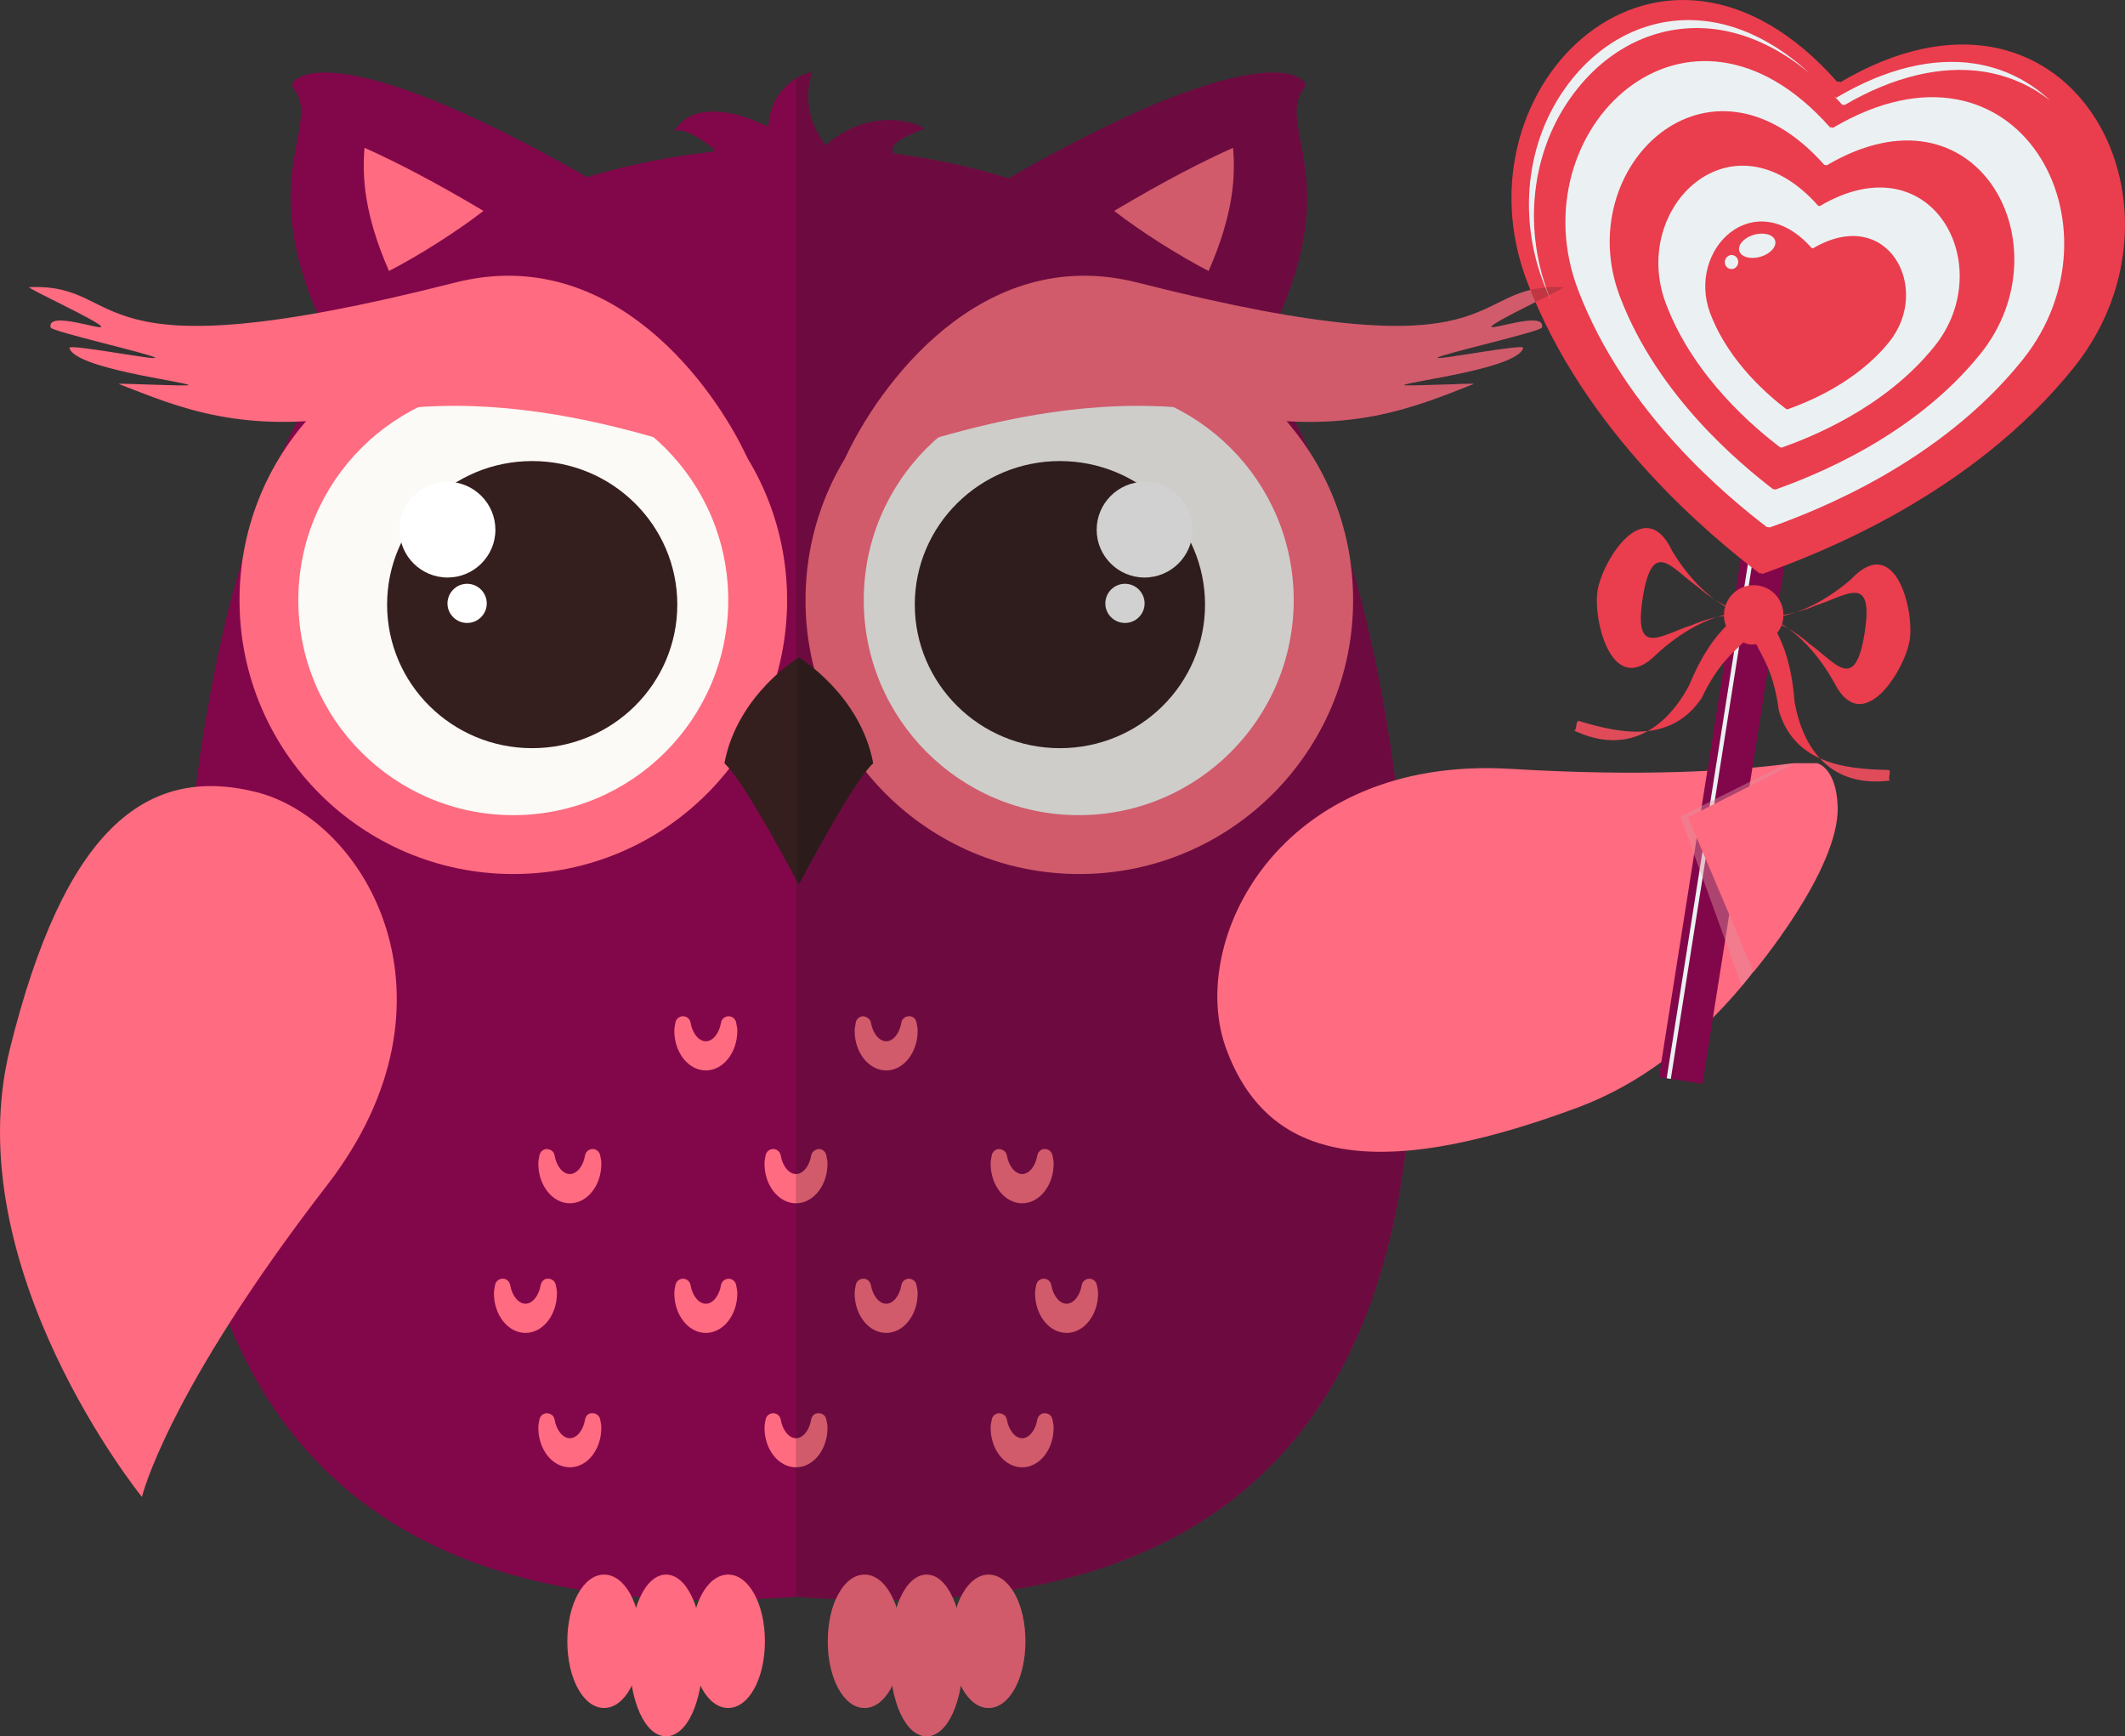 <?xml version="1.0" encoding="utf-8"?>
<!-- Generator: Adobe Illustrator 16.0.0, SVG Export Plug-In . SVG Version: 6.00 Build 0)  -->
<!DOCTYPE svg PUBLIC "-//W3C//DTD SVG 1.1//EN" "http://www.w3.org/Graphics/SVG/1.1/DTD/svg11.dtd">
<svg version="1.1" id="Layer_1" xmlns="http://www.w3.org/2000/svg" xmlns:xlink="http://www.w3.org/1999/xlink" x="0px" y="0px"
   width="444.523"
   height="363.153"
   viewBox="0 0 444.523 363.153"
   xml:space="preserve">
<rect x="0" y="0" width="444.523" height="363.153" fill="#333333" stroke="none"/>
<g transform="translate(-786.535,-703.079)">
	<g>
		<path fill="#82074A" d="M1080.945,889.251c-9.123-105.634-42.66-153.179-127.898-155.662l0,0l0,0l0,0l0,0
			c-85.257,2.483-118.698,50.028-127.896,155.662c-8.899,102.171,29.217,155.104,127.896,147.81
			C1051.697,1044.354,1089.756,991.422,1080.945,889.251z"/>
		<path fill="#FF6B80" d="M1069.59,828.601c0,31.632-25.648,57.284-57.281,57.284c-31.621,0-57.269-25.651-57.269-57.284
			c0-31.633,25.648-57.28,57.269-57.28C1043.941,771.32,1069.59,796.968,1069.59,828.601z"/>
		<path fill="#FBFAF6" d="M1057.162,828.601c0,24.822-20.148,44.969-44.967,44.969c-24.833,0-44.976-20.146-44.976-44.969
			c0-24.84,20.143-44.983,44.976-44.983C1037.014,783.617,1057.162,803.761,1057.162,828.601z"/>
		<path fill="#FF6B80" d="M951.189,828.601c0,31.632-25.637,57.284-57.27,57.284c-31.643,0-57.28-25.651-57.28-57.284
			c0-31.633,25.638-57.28,57.28-57.28C925.552,771.32,951.189,796.968,951.189,828.601z"/>
		<path fill="#FBFAF6" d="M938.876,828.601c0,24.822-20.137,44.969-44.978,44.969c-24.819,0-44.956-20.146-44.956-44.969
			c0-24.84,20.137-44.983,44.956-44.983C918.74,783.617,938.876,803.761,938.876,828.601z"/>
		<g>
			<path fill="#FF6B80" d="M959.398,944.743c-0.126-0.771-0.8-1.347-1.589-1.347c-0.722,0.097-1.454,0.577-1.578,1.347
				c-0.383,2.269-1.721,3.885-3.184,3.885c-1.462,0-2.809-1.616-3.194-3.885c-0.124-0.771-0.797-1.347-1.578-1.347l0,0
				c-0.787,0-1.46,0.577-1.586,1.347l-0.067,0.366c-0.086,0.442-0.163,0.863-0.163,1.347c0,4.559,2.953,8.292,6.589,8.292
				c3.637,0,6.589-3.733,6.589-8.292c0-0.521-0.095-0.984-0.173-1.33L959.398,944.743z"/>
			<path fill="#FF6B80" d="M912.083,944.722c-0.145-0.77-0.818-1.347-1.588-1.326c-0.78,0.017-1.443,0.577-1.578,1.347
				c-0.375,2.269-1.713,3.885-3.174,3.885c-1.464,0-2.811-1.616-3.194-3.885c-0.134-0.791-0.711-1.25-1.597-1.347
				c-0.789,0.017-1.452,0.577-1.578,1.364l-0.067,0.387c-0.086,0.421-0.162,0.846-0.162,1.309c0,4.559,2.963,8.292,6.599,8.292
				c3.637,0,6.589-3.733,6.589-8.292c0-0.539-0.105-1.022-0.183-1.388L912.083,944.722z"/>
			<path fill="#FF6B80" d="M1000.351,954.747c3.635,0,6.59-3.733,6.59-8.292c0-0.539-0.096-1.022-0.172-1.388l-0.078-0.345
				c-0.135-0.75-0.799-1.326-1.578-1.326c-0.76-0.038-1.453,0.577-1.588,1.347c-0.375,2.269-1.711,3.885-3.174,3.885
				c-1.452,0-2.799-1.616-3.194-3.885c-0.135-0.791-0.788-1.25-1.596-1.347c-0.78,0.017-1.454,0.577-1.568,1.364l-0.069,0.387
				c-0.086,0.421-0.163,0.846-0.163,1.309C993.762,951.014,996.725,954.747,1000.351,954.747z"/>
			<path fill="#FF6B80" d="M959.387,999.965c-0.135-0.77-0.808-1.309-1.578-1.309c-0.895-0.038-1.454,0.556-1.588,1.347
				c-0.383,2.252-1.711,3.885-3.174,3.885c-1.462,0-2.809-1.653-3.194-3.905c-0.124-0.771-0.797-1.326-1.578-1.326l0,0
				c-0.787,0-1.46,0.556-1.586,1.347l-0.067,0.346c-0.086,0.442-0.163,0.884-0.163,1.347c0,4.579,2.953,8.274,6.589,8.274
				c3.637,0,6.589-3.695,6.589-8.274c0-0.539-0.095-1.002-0.182-1.364L959.387,999.965z"/>
			<path fill="#FF6B80" d="M912.083,999.965c-0.135-0.77-0.808-1.309-1.578-1.309c-0.886-0.076-1.454,0.556-1.588,1.347
				c-0.375,2.231-1.713,3.885-3.174,3.885c-1.464,0-2.811-1.653-3.194-3.905c-0.134-0.787-0.711-1.25-1.597-1.326
				c-0.789,0-1.452,0.577-1.578,1.347l-0.067,0.384c-0.086,0.424-0.162,0.846-0.162,1.309c0,4.579,2.963,8.274,6.599,8.274
				c3.626,0,6.579-3.695,6.579-8.274c0-0.539-0.095-1.002-0.172-1.385L912.083,999.965z"/>
			<path fill="#FF6B80" d="M1006.691,999.965c-0.135-0.77-0.799-1.309-1.578-1.309c-0.76-0.038-1.453,0.556-1.588,1.347
				c-0.375,2.231-1.711,3.885-3.174,3.885c-1.452,0-2.799-1.653-3.194-3.905c-0.135-0.787-0.788-1.25-1.596-1.326
				c-0.78,0-1.454,0.577-1.568,1.347l-0.069,0.384c-0.086,0.424-0.163,0.846-0.163,1.309c0,4.579,2.963,8.274,6.589,8.274
				c3.635,0,6.59-3.695,6.59-8.274c0-0.539-0.096-1.002-0.172-1.385L1006.691,999.965z"/>
			<path fill="#FF6B80" d="M978.253,916.957c-0.135-0.77-0.741-1.385-1.597-1.326c-0.769,0-1.442,0.556-1.568,1.326
				c-0.375,2.272-1.713,3.906-3.165,3.906c-1.471,0-2.818-1.634-3.205-3.906c-0.135-0.77-0.895-1.232-1.595-1.326
				c-0.791,0-1.464,0.577-1.579,1.364l-0.067,0.387c-0.088,0.422-0.164,0.847-0.164,1.288c0,4.559,2.963,8.292,6.609,8.292
				c3.626,0,6.572-3.733,6.572-8.292c0-0.518-0.088-0.98-0.174-1.367L978.253,916.957z"/>
			<path fill="#FF6B80" d="M940.53,916.957c-0.126-0.77-0.799-1.326-1.586-1.326l0,0c-0.781,0-1.454,0.556-1.578,1.326
				c-0.385,2.272-1.713,3.906-3.184,3.906c-1.462,0-2.81-1.634-3.194-3.906c-0.125-0.77-0.798-1.326-1.578-1.326l0,0
				c-0.788,0-1.452,0.556-1.587,1.326l-0.067,0.387c-0.086,0.422-0.164,0.847-0.164,1.326c0,4.559,2.955,8.292,6.591,8.292
				s6.589-3.733,6.589-8.292c0-0.518-0.097-0.98-0.173-1.326L940.53,916.957z"/>
			<path fill="#FF6B80" d="M978.253,971.834c-0.135-0.753-0.808-1.309-1.587-1.309c0,0,0,0-0.01,0c-0.769,0-1.442,0.577-1.568,1.347
				c-0.375,2.252-1.713,3.885-3.165,3.885c-1.471,0-2.818-1.654-3.205-3.885c-0.135-0.791-0.895-1.423-1.595-1.347
				c-0.791,0-1.464,0.577-1.579,1.367l-0.067,0.363c-0.088,0.424-0.164,0.849-0.164,1.309c0,4.579,2.963,8.295,6.609,8.295
				c3.626,0,6.572-3.716,6.572-8.295c0-0.539-0.088-0.998-0.174-1.364L978.253,971.834z"/>
			<path fill="#FF6B80" d="M903.04,973.564c0-0.539-0.086-0.981-0.173-1.385l-0.069-0.346c-0.135-0.753-0.808-1.309-1.577-1.309
				c-0.751-0.117-1.462,0.577-1.587,1.347c-0.387,2.231-1.713,3.885-3.175,3.885s-2.809-1.654-3.203-3.885
				c-0.126-0.791-0.848-1.423-1.589-1.347c-0.789,0-1.462,0.577-1.578,1.367l-0.065,0.363c-0.088,0.424-0.166,0.849-0.166,1.309
				c0,4.579,2.963,8.295,6.601,8.295C900.087,981.859,903.04,978.144,903.04,973.564z"/>
			<path fill="#FF6B80" d="M940.53,971.872c-0.126-0.77-0.799-1.347-1.586-1.347l0,0c-0.781,0-1.454,0.577-1.578,1.347
				c-0.385,2.231-1.713,3.885-3.184,3.885c-1.462,0-2.81-1.654-3.194-3.885c-0.125-0.791-0.798-1.347-1.578-1.347l0,0
				c-0.788,0-1.452,0.577-1.587,1.347l-0.067,0.346c-0.086,0.462-0.164,0.887-0.164,1.347c0,4.579,2.955,8.295,6.591,8.295
				s6.589-3.716,6.589-8.295c0-0.501-0.097-0.96-0.173-1.326L940.53,971.872z"/>
			<path fill="#FF6B80" d="M1016.053,972.2l-0.068-0.366c-0.135-0.753-0.809-1.309-1.586-1.309c0,0,0,0-0.01,0
				c-0.77,0-1.443,0.577-1.568,1.347c-0.377,2.231-1.713,3.885-3.176,3.885c-1.461,0-2.809-1.654-3.193-3.885
				c-0.135-0.791-0.789-1.347-1.578-1.347l0,0c-0.789,0-1.463,0.577-1.588,1.347l-0.066,0.346c-0.088,0.462-0.164,0.887-0.164,1.347
				c0,4.579,2.953,8.295,6.59,8.295s6.592-3.716,6.592-8.295C1016.236,973.025,1016.139,972.566,1016.053,972.2z"/>
		</g>
		<g>
			<path fill="#FF6B80" d="M854.976,950.938c-33.615,43.505-38.753,65.227-38.753,65.227s-38.954-48.026-27.62-93.703
				c11.323-45.681,28.274-59.494,51.451-53.741C863.249,874.475,884.789,912.34,854.976,950.938z"/>
		</g>
		<g>
			<path fill="#FF6B80" d="M1102.609,863.89c27.418,1.654,46.352,0.463,58.416-1.115c12.084-1.578,8.582,25.551-11.873,48.585
				c-8.697,9.832-19.529,18.527-32.729,23.417c-44.119,16.355-65.055,10.118-73.365-12.276
				C1034.746,900.102,1053.908,860.965,1102.609,863.89z"/>
		</g>
		<g>
			<path fill="#351E1E" d="M928.218,829.526c0,16.586-13.596,30.034-30.355,30.034c-16.77,0-30.352-13.447-30.352-30.034
				c0-16.566,13.582-30.016,30.352-30.016C914.622,799.51,928.218,812.96,928.218,829.526z"/>
			<path fill="#FFFFFF" d="M890.167,813.882c0,5.504-4.501,9.987-9.996,9.987c-5.551,0-10.053-4.482-10.053-9.987
				c0-5.522,4.501-10.025,10.053-10.025C885.666,803.857,890.167,808.36,890.167,813.882z"/>
			<path fill="#FFFFFF" d="M880.142,829.294c0,2.251,1.856,4.079,4.097,4.079c2.272,0,4.12-1.827,4.12-4.079
				c0-2.269-1.848-4.116-4.12-4.116C881.998,825.178,880.142,827.025,880.142,829.294z"/>
			<path fill="#351E1E" d="M977.897,829.526c0,16.586,13.594,30.034,30.361,30.034c16.76,0,30.355-13.447,30.355-30.034
				c0-16.566-13.596-30.016-30.355-30.016C991.491,799.51,977.897,812.96,977.897,829.526z"/>
			<path fill="#FFFFFF" d="M1015.945,813.882c0,5.504,4.504,9.987,9.998,9.987c5.549,0,10.053-4.482,10.053-9.987
				c0-5.522-4.504-10.025-10.053-10.025C1020.449,803.857,1015.945,808.36,1015.945,813.882z"/>
			<path fill="#FFFFFF" d="M1025.971,829.294c0,2.251-1.848,4.079-4.1,4.079c-2.268,0-4.115-1.827-4.115-4.079
				c0-2.269,1.848-4.116,4.115-4.116C1024.123,825.178,1025.971,827.025,1025.971,829.294z"/>
		</g>
		<g>
			<path fill="#FF6B80" d="M967.382,1060.306c-4.31,0-7.687-6.12-7.687-13.952c0-7.812,3.377-13.947,7.687-13.947
				c4.32,0,7.706,6.136,7.706,13.947C975.088,1054.186,971.702,1060.306,967.382,1060.306z"/>
			<path fill="#FF6B80" d="M993.337,1060.306c-4.318,0-7.714-6.12-7.714-13.952c0-7.812,3.396-13.947,7.714-13.947
				c4.32,0,7.698,6.136,7.698,13.947C1001.035,1054.186,997.657,1060.306,993.337,1060.306z"/>
			<path fill="#FF6B80" d="M980.37,1066.231c-4.387,0-7.714-7.273-7.714-16.915c0-9.638,3.327-16.91,7.714-16.91
				c4.377,0,7.677,7.272,7.677,16.91C988.046,1058.958,984.747,1066.231,980.37,1066.231z"/>
			<path fill="#FF6B80" d="M912.9,1060.306c-4.31,0-7.687-6.12-7.687-13.952c0-7.812,3.377-13.947,7.687-13.947
				c4.318,0,7.706,6.136,7.706,13.947C920.606,1054.186,917.219,1060.306,912.9,1060.306z"/>
			<path fill="#FF6B80" d="M938.857,1060.306c-4.32,0-7.708-6.12-7.708-13.952c0-7.812,3.388-13.947,7.708-13.947
				c4.31,0,7.687,6.136,7.687,13.947C946.544,1054.186,943.167,1060.306,938.857,1060.306z"/>
			<path fill="#FF6B80" d="M925.869,1066.231c-4.378,0-7.687-7.273-7.687-16.915c0-9.638,3.309-16.91,7.687-16.91
				c4.386,0,7.715,7.272,7.715,16.91C933.584,1058.958,930.255,1066.231,925.869,1066.231z"/>
		</g>
		<g>
			<path opacity="0.25" fill="#3A002F" d="M1121.85,936.545c-0.615-0.346-1.154-0.809-1.691-1.271
				C1120.678,935.757,1121.234,936.199,1121.85,936.545z"/>
		</g>
		<path fill="#351E1E" d="M953.634,840.569c0,0-12.881,7.773-15.558,22.146c4.493,4.196,15.558,25.399,15.558,25.399
			s11.064-21.204,15.557-25.399C966.515,848.343,953.634,840.569,953.634,840.569z"/>
		<path opacity="0.25" fill="#1D1D1B" d="M953.645,888.115c0.028-0.059,11.063-21.225,15.547-25.399
			c-2.676-14.352-15.519-22.108-15.547-22.146V888.115z"/>
		<path fill="#82074A" d="M935.912,734.283c0.08,0.459-0.421,0.846-1.115,1.17c-1.627,0.135-3.184,0.328-4.79,0.5h47.362
			c-1.164-0.114-2.281-0.269-3.463-0.366c-3.184-2.614,5.549-5.232,5.771-5.539c0.673-0.484-10.015-5.425-20.048,3.098
			c-0.154,0.134-0.24,0.269-0.364,0.404c-0.231-0.345-0.492-0.711-0.705-1.077c-5.049-7.466-2.096-13.737-2.279-14.124
			c-0.048-0.653-8.62,2.079-9.004,11.216c-1.818-0.749-4.685-2.113-7.178-2.635c-9.621-1.982-11.351,2.424-12.536,3.426
			C928.024,730.529,929.611,729.241,935.912,734.283z"/>
		<g>
			<path fill="#82074A" d="M847.796,721.351c-1.394-1.537,7.045-12.505,61.737,18.896c8.628,5.964-45.428,41.081-52.644,36.46
				C837.582,740.979,854.619,729.7,847.796,721.351z"/>
			<path fill="#FF6B80" d="M867.905,759.758c-5.252-12.007-5.6-19.801-5.118-25.765c6.001,2.673,14.131,6.792,24.888,13.198
				C882.125,751.484,874.311,756.446,867.905,759.758z"/>
			<path fill="#82074A" d="M1059.471,721.351c1.402-1.537-7.043-12.505-61.727,18.896c-8.639,5.964,45.428,41.081,52.645,36.46
				C1069.688,740.979,1052.658,729.7,1059.471,721.351z"/>
			<path fill="#FF6B80" d="M1039.363,759.758c5.252-12.007,5.619-19.801,5.117-25.765c-6.002,2.673-14.123,6.792-24.877,13.198
				C1025.145,751.484,1032.955,756.446,1039.363,759.758z"/>
		</g>
		<path fill="#FF6B80" d="M942.869,798.854c-0.79,4.562-38.762-16.853-79.833-9.234c-25.532,4.734-39.31-1.443-51.643-6.233
			c-0.577-0.231,15.095,0.577,14.575,0.211c-0.97-0.75-23.724-3.443-24.916-7.735c-0.301-0.981,18.558,2.714,17.931,2.02
			c-0.703-0.729-21.656-5.463-21.858-6.309c-0.827-3.619,10.94,0.749,10.583-0.193c-0.356-1.04-15.911-8.198-15.055-8.236
			c21.251-0.96,9.293,19.339,89.066-0.96C914.794,753.773,936.221,784.404,942.869,798.854z"/>
		<path fill="#FF6B80" d="M963.352,798.854c0.787,4.562,38.771-16.853,79.841-9.234c25.531,4.734,39.309-1.443,51.623-6.233
			c0.598-0.231-15.084,0.577-14.566,0.211c0.98-0.75,23.725-3.443,24.918-7.735c0.289-0.981-18.549,2.714-17.934,2.02
			c0.693-0.729,21.666-5.463,21.857-6.309c0.848-3.619-10.928,0.749-10.58-0.193c0.346-1.04,15.912-8.198,15.064-8.236
			c-21.242-0.96-9.295,19.339-89.068-0.96C991.434,753.773,970.008,784.404,963.352,798.854z"/>
		<g>
			<polygon fill="#82074A" points="1142.67,929.772 1133.568,928.35 1157.521,776.707 1166.625,778.15 			"/>
			<polygon fill="#EBF1F2" points="1136.049,928.733 1135.184,928.599 1159.139,776.959 1160.006,777.111 			"/>
			<path fill="#EA3D4E" d="M1171.512,720.273c-0.096-0.114-0.557-0.19-0.691-0.114c-36.77-41.561-80.41,0.731-64.883,41.695
				c12.084,31.881,38.637,53.451,48.621,61.127c0.119-0.038,0.58,0.042,0.674,0.117c11.854-4.234,43.795-16.548,65.113-43.139
				C1247.766,745.807,1219.326,692.104,1171.512,720.273z"/>
			<g>
				<path fill="#EBF1F2" d="M1165.066,718.387c-6.504-5.964-13.545-9.621-20.588-10.736c-10.891-1.73-21.475,2.58-28.998,11.852
					c-9.369,11.506-11.699,27.823-6.119,42.583c0.598,1.52,1.234,3.077,1.906,4.596c-0.289-0.673-0.559-1.347-0.807-2.038
					c-5.678-14.97-3.291-31.536,6.213-43.215c7.678-9.469,18.471-13.854,29.594-12.104
					C1152.674,710.345,1159.062,713.425,1165.066,718.387z"/>
				<path fill="#EBF1F2" d="M1170.877,723.391l-0.232,0.135l-0.172-0.21c0.02,0.038-0.039,0-0.113,0
					c0.498,0.539,1.018,1.077,1.518,1.654c0.076,0,0.174,0,0.27,0.017c0.076,0.021,0.154,0.021,0.25,0.059
					c10.197-5.964,20.281-8.35,29.17-6.965c5.158,0.829,9.832,2.887,13.855,6.043c-4.35-4.12-9.738-6.775-15.645-7.718
					C1190.984,715.003,1180.998,717.427,1170.877,723.391z"/>
			</g>
			<path fill="#EBF1F2" d="M1169.955,729.818c-0.098-0.097-0.482-0.156-0.58-0.076c-29.881-33.788-65.379,0.576-52.758,33.884
				c9.832,25.917,31.42,43.464,39.52,49.697c0.098-0.038,0.502,0.021,0.578,0.08c9.621-3.426,35.578-13.43,52.914-35.059
				C1231.93,750.579,1208.801,706.919,1169.955,729.818z"/>
			<path fill="#EA3D4E" d="M1168.646,737.667c-0.078-0.076-0.387-0.114-0.463-0.076c-24.242-27.399-53.029,0.5-42.793,27.496
				c7.986,21.03,25.494,35.248,32.057,40.311c0.074-0.038,0.402,0.018,0.463,0.076c7.811-2.791,28.859-10.93,42.945-28.438
				C1218.922,754.506,1200.162,719.082,1168.646,737.667z"/>
			<path fill="#EBF1F2" d="M1167.221,746.173c-0.037-0.038-0.27-0.076-0.326-0.038c-18.068-20.434-39.502,0.346-31.863,20.472
				c5.926,15.664,18.973,26.266,23.877,30.037c0.059-0.021,0.289,0.017,0.326,0.055c5.832-2.075,21.494-8.136,31.98-21.203
				C1204.701,758.719,1190.695,732.339,1167.221,746.173z"/>
			<path fill="#EA3D4E" d="M1165.779,755.023c-0.039-0.038-0.193-0.059-0.23-0.038c-12.027-13.585-26.324,0.249-21.244,13.662
				c3.963,10.429,12.641,17.508,15.912,20.008c0.039,0,0.193,0.021,0.23,0.042c3.867-1.389,14.318-5.429,21.301-14.124
				C1190.732,763.395,1181.422,745.807,1165.779,755.023z"/>
			<path fill="#EBF1F2" d="M1150.367,755.562c-0.365-1.271,1.02-2.79,3.076-3.388c2.098-0.577,4.062-0.038,4.428,1.232
				c0.365,1.271-1.021,2.791-3.1,3.388C1152.695,757.372,1150.73,756.833,1150.367,755.562z"/>
			<path fill="#EBF1F2" d="M1150.135,758.101c-0.117,0.808-0.848,1.368-1.598,1.233c-0.77-0.114-1.289-0.846-1.172-1.654
				c0.135-0.808,0.846-1.368,1.615-1.25C1149.748,756.564,1150.27,757.292,1150.135,758.101z"/>
			<g>
				<path fill="none" d="M1147.23,830.717c0.057-0.249,0.135-0.5,0.211-0.75c-0.73-0.48-1.637-1.057-2.289-1.54
					c-1.174-0.749-2.348-1.616-3.463-2.597c-5.484-3.885-9.508-10.409-11.508,2.272c-2.02,12.698,3.811,7.753,10.236,5.733
					c1.732-0.771,3.523-1.309,5.273-1.692c0.441-0.135,0.98-0.27,1.498-0.425C1147.189,831.391,1147.189,831.066,1147.23,830.717z"
					/>
				<path fill="none" d="M1159.545,832.682c-0.057,0.325-0.154,0.653-0.25,0.96c0.441,0.29,0.904,0.576,1.27,0.846
					c1.559,0.926,3.078,2.003,4.502,3.273c5.484,3.885,9.506,10.388,11.525-2.31c2.002-12.698-3.83-7.736-10.256-5.733
					c-1.348,0.615-2.732,1.036-4.098,1.423c-0.77,0.249-1.809,0.539-2.656,0.75C1159.582,832.144,1159.582,832.413,1159.545,832.682
					z"/>
				<path fill="#EA3D4E" d="M1130.182,828.103c2-12.681,6.023-6.157,11.508-2.272c1.115,0.98,2.289,1.848,3.463,2.597
					c-3.021-2.29-6.1-5.598-8.775-10.042c-5.811-12.374-14.68,2.037-15.662,8.236c-0.961,6.174,3.002,22.647,12.236,13.392
					c4.408-4.099,8.852-6.641,12.74-7.87c-1.75,0.383-3.541,0.922-5.273,1.692C1133.992,835.856,1128.162,840.801,1130.182,828.103z
					"/>
				<path fill="#EA3D4E" d="M1176.592,835.452c-2.02,12.697-6.041,6.195-11.525,2.31c-1.424-1.271-2.943-2.348-4.502-3.273
					c3.346,2.386,6.771,6.157,9.697,11.431c5.926,11.662,14.777-2.79,15.758-8.965c0.98-6.199-2.982-22.647-12.332-12.664
					c-3.926,3.388-7.871,5.601-11.449,6.852c1.365-0.387,2.75-0.808,4.098-1.423
					C1172.762,827.716,1178.594,822.754,1176.592,835.452z"/>
				<path fill="#E04B5A" d="M1182.037,866.314c-0.867,0.038,0.367-2.193-0.5-2.193c-4.734-0.097-9.949-0.462-14.297-2.424
					C1170.779,865.544,1175.783,867.143,1182.037,866.314z"/>
				<path fill="#EA3D4E" d="M1161.949,849.921c-0.635-7.714-2.213-11.62-3.656-14.469c0.387-0.48,0.711-1.002,0.941-1.596
					c0.445,0.21,0.887,0.383,1.33,0.632c-0.365-0.27-0.828-0.556-1.27-0.846c0.096-0.308,0.193-0.636,0.25-0.96
					c0.037-0.269,0.037-0.539,0.037-0.791c0.848-0.211,1.887-0.501,2.656-0.75c-0.887,0.231-1.77,0.404-2.637,0.539
					c0-3.001-2.174-5.656-5.234-6.119c-3.078-0.501-5.943,1.347-6.887,4.213c-0.77-0.404-1.559-0.846-2.328-1.347
					c0.652,0.483,1.559,1.06,2.289,1.54c-0.076,0.249-0.154,0.501-0.211,0.75c-0.041,0.349-0.041,0.673-0.041,1.001
					c-0.518,0.155-1.057,0.29-1.498,0.425c0.498-0.117,0.98-0.117,1.48-0.193c0.018,0.711,0.174,1.405,0.443,2.058
					c-2.193,2.251-4.85,5.484-7.736,12.412c-2.461,4.6-5.408,7.735-8.656,9.562c4.23-0.48,8.215-2.366,11.273-6.889
					c3.465-7.29,6.697-9.562,8.717-11.659c0.404,0.152,0.77,0.345,1.213,0.404c0.5,0.097,1,0.038,1.5-0.021
					c1.25,2.638,3.656,5.791,4.713,13.834c1.521,5.256,4.715,8.274,8.602,10.046
					C1164.699,858.928,1162.871,855.039,1161.949,849.921z"/>
				<path fill="#E04B5A" d="M1116.867,853.886c-0.828-0.27-0.367,2.251-1.154,1.944c5.695,2.711,10.93,2.731,15.51,0.152
					C1126.469,856.503,1121.389,855.271,1116.867,853.886z"/>
			</g>
		</g>
		<path opacity="0.45" fill="#E28F9F" d="M1159.756,863.006l-21.703,10.851l12.832,35.424c0,0,15.277-17.028,15.586-37.348
			c0.117-8.312-3.424-9.234-3.424-9.234L1159.756,863.006z"/>
		<path fill="#FF6B80" d="M1162.047,862.716l-22.398,11.296l13.699,32.344c0,0,18.01-21.338,17.607-34.558
			c-0.27-8.291-4.33-9.1-4.33-9.1L1162.047,862.716z"/>
	</g>
	<g>
		<path opacity="0.2" fill="#1D1D1B" d="M1098.512,771.379c0.346-1.04,15.912-8.198,15.064-8.236
			c-18.107-0.808-12.16,13.779-59.303,5.581c12.854-29.495-1.076-39.675,5.197-47.373c1.402-1.537-7.043-12.505-61.727,18.896
			c-0.076,0.038-0.114,0.114-0.173,0.173c-7.407-2.328-15.392-4.062-24.004-5.215c-2.038-2.483,5.898-4.869,6.109-5.156
			c0.673-0.484-10.015-5.425-20.048,3.098c-0.154,0.134-0.24,0.269-0.364,0.404c-0.231-0.345-0.492-0.711-0.705-1.077
			c-5.049-7.466-2.096-13.737-2.279-14.124c-0.019-0.27-1.5,0.038-3.243,1.136v317.575c0,0,0,0,0.01,0
			c2.849,0.193,5.638,0.346,8.388,0.463c-1.077,2.387-1.74,5.426-1.74,8.83c0,7.832,3.377,13.952,7.687,13.952
			c2.348,0,4.386-1.848,5.792-4.735c1.087,6.352,3.819,10.661,7.196,10.661c3.367,0,6.09-4.31,7.167-10.678
			c1.404,2.904,3.454,4.752,5.8,4.752c4.32,0,7.698-6.12,7.698-13.952c0-4.424-1.105-8.253-2.829-10.791
			c49.622-8.16,75.924-39.696,82.352-91.821c0.02,0,0.02,0,0.02,0c-20.453,1.637-31.902-6.081-37.52-21.241
			c-6.773-18.24,4.676-47.528,35.402-56.244c-0.02,0-0.02,0.021-0.037,0.021c-2.289-17.028-5.371-32.327-9.43-45.909
			c-1.193-8.236-4.135-15.896-8.428-22.609c-1.02-2.231-2.078-4.406-3.174-6.523c16.855,0.652,27.609-4.041,37.424-7.85
			c0.598-0.231-15.084,0.577-14.566,0.211c0.98-0.75,23.725-3.443,24.918-7.735c0.289-0.981-18.549,2.714-17.934,2.02
			c0.693-0.729,21.666-5.463,21.857-6.309C1109.939,767.953,1098.164,772.321,1098.512,771.379z M974.048,1039.409
			c-0.191-0.614-0.404-1.195-0.644-1.751c0.432,0,0.867-0.021,1.309-0.021C974.472,1038.177,974.25,1038.773,974.048,1039.409z
			 M986.662,1039.409c-0.269-0.846-0.568-1.616-0.894-2.311c0.625-0.055,1.26-0.097,1.875-0.151
			C987.259,1037.676,986.941,1038.525,986.662,1039.409z"/>
	</g>
</g>
</svg>
